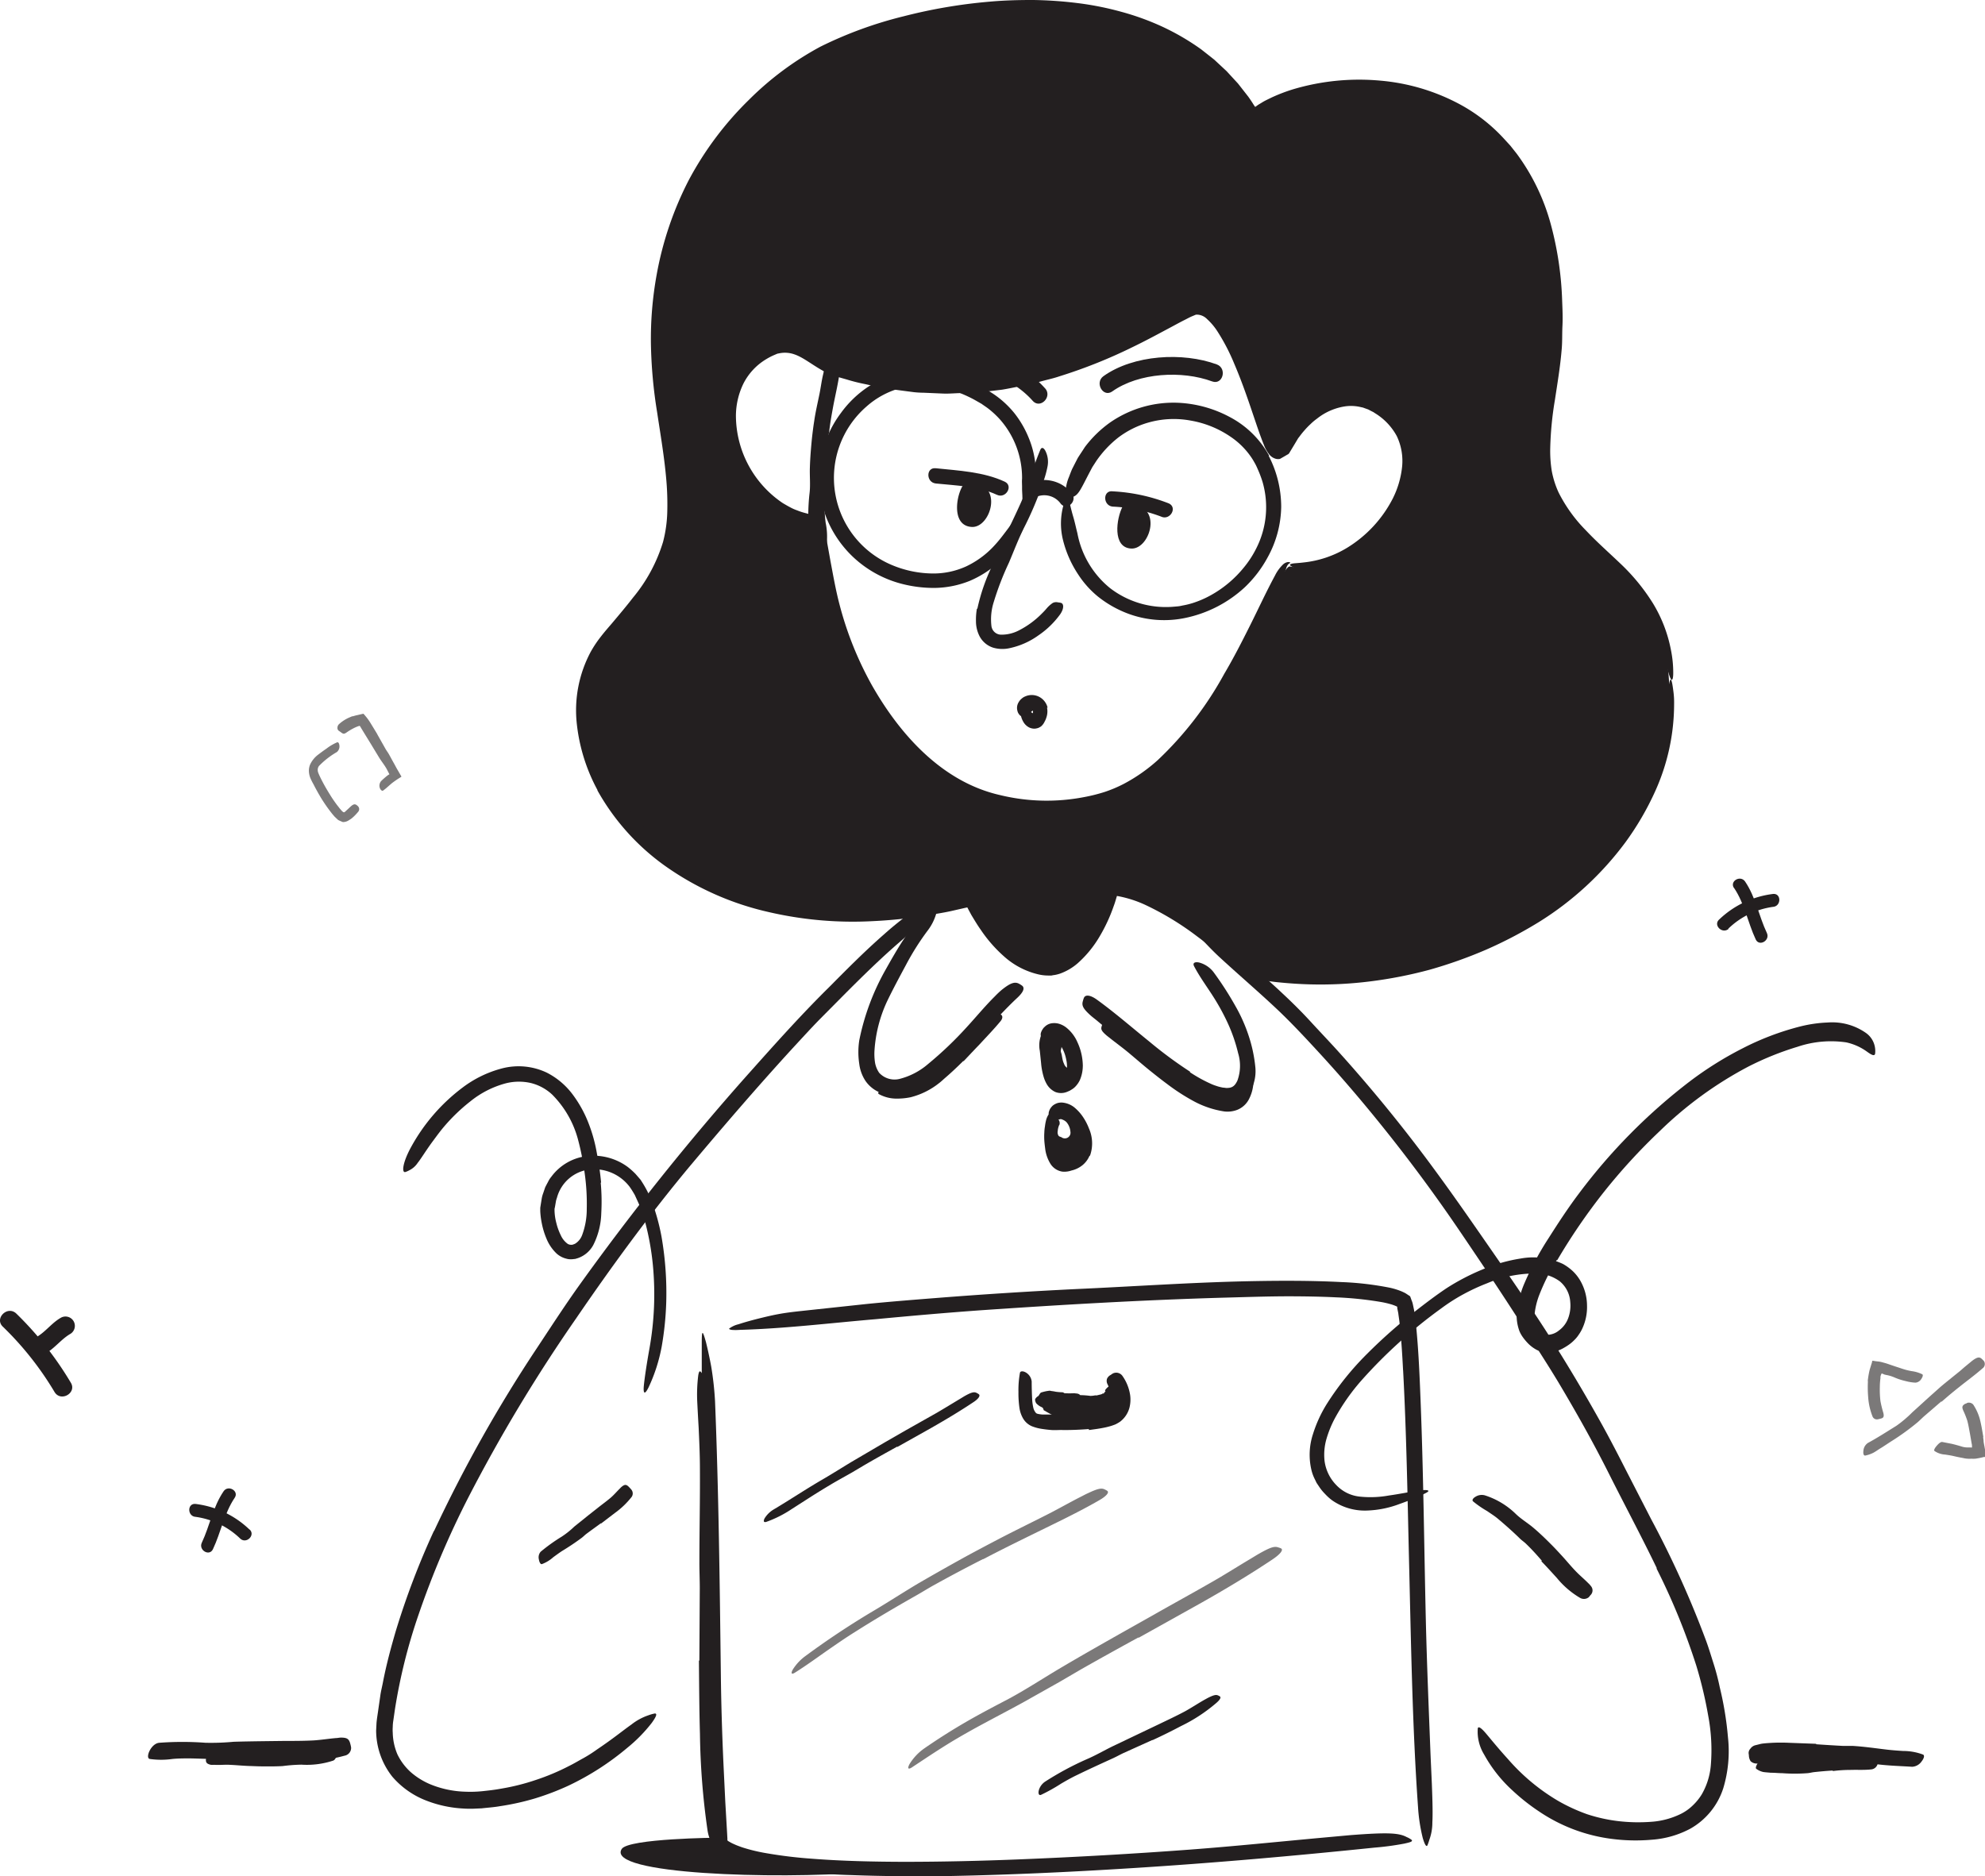 <svg xmlns="http://www.w3.org/2000/svg" width="279.139" height="263.873" viewBox="0 0 279.139 263.873">
  <g id="Illustration" transform="translate(-48.847 -59.396)">
    <path id="Path_99887" data-name="Path 99887" d="M272.238,284.915a7.028,7.028,0,0,1-.172-1.228,2.848,2.848,0,0,1-.066-.4,7.145,7.145,0,0,1,.185-1.432,2.559,2.559,0,0,0,0-.594c0-.251-.1-.521.112-.766.066-.079.449,0,.832.079s.779.218.8.33a2.264,2.264,0,0,1,0,1.241c-.1.271.046.508.092.759s.092.541.158.8a2.481,2.481,0,0,0,.165.455,1.169,1.169,0,0,0,.389.548.4.4,0,0,0,.251,0c.086,0,.185-.079.238-.066h.086c.092,0,.086.2.053.766v.383a1.029,1.029,0,0,1-.4.9,1.709,1.709,0,0,1-2.046-.515,3.426,3.426,0,0,1-.442-.6,4.246,4.246,0,0,1-.264-.66Z" transform="translate(-75.874 -75.163)" fill="#231f20"/>
    <path id="Path_99888" data-name="Path 99888" d="M223.926,146.74c-.185,1.254-.3,2.541-.389,3.828v1.419c-.079,1.663-.178,3.346-.178,5.029a17.925,17.925,0,0,0,.152,2.231,9.662,9.662,0,0,1,.158,2.858c-.112.607-2.369,0-2.468-1.089a28.2,28.2,0,0,1,.046-5.94c.139-1.188,0-2.422.046-3.643.04-1.32.152-2.68.284-4.019.092-.825.191-1.65.323-2.475.178-1.247.469-2.482.719-3.7.2-.957.31-1.921.541-2.878.053-.2.079-.422.145-.66.257-.759.5-.944,1.122-.858a1.058,1.058,0,0,1,.429.059.931.931,0,0,1,.627,1.115c-.211,1.65-.614,3.247-.924,4.91-.224,1.234-.455,2.482-.574,3.762Z" transform="translate(-58.556 -26.324)" fill="#231f20"/>
    <path id="Path_99889" data-name="Path 99889" d="M263.546,139.242c-3.472-3.907-9.161-5.722-14.282-5.643a1.238,1.238,0,0,0,0,2.475c4.508-.073,9.471,1.472,12.54,4.917,1.063,1.2,2.8-.561,1.749-1.749Z" transform="translate(-67.738 -25.228)" fill="#231f20"/>
    <path id="Path_99890" data-name="Path 99890" d="M326,155.574c-.449-7.319-2.93-11.51-8.25-16.4-4.092-3.775-8.751-7.92-9.319-13.748-.548-5.689,1.32-11.622,1.643-17.259,2.244-41.375-33.323-39.434-42.5-31.93-13.893-22.783-48.351-14.988-60.277-8.771a45.577,45.577,0,0,0-18.638,19.463,47.282,47.282,0,0,0-4.508,23.489c.383,7.392,2.607,14.612,2.29,22.024-.33,7.682-4.93,12.19-9.477,17.734-11.372,13.86,7.458,46.727,51.222,35.554,0,0,3.795,9.1,10.111,9.8,3.689.409,7.662-5.65,8.857-11.259,8.124,0,20.037,11.708,20.037,11.708a56.944,56.944,0,0,0,38.385-6.639C317.617,182.567,326.87,169.823,326,155.574ZM272.718,139.6c-1.921-.363-10.1,28.855-27.132,33-8.58,2.079-17.734.535-24.321-5.4a45.6,45.6,0,0,1-13.292-23.37c-.7-3-1.98-10.2-1.98-10.2-12.216-1.393-17.642-20.519-5.729-25.113,3.96-1.049,5.881,2.31,9.167,3.194.587.158,1.162.337,1.736.488,24.8,6.6,43.038-7.794,48.1-9.543,6.672-1.32,11.088,22.222,12.131,20.176,3.155-6.211,9.207-9.035,13.9-6.177C296.966,123.756,284.532,141.82,272.718,139.6Z" transform="translate(-42.458 -0.535)" fill="#231f20"/>
    <path id="Path_99891" data-name="Path 99891" d="M174.6,170.509a25.258,25.258,0,0,1-2.93-9.543,17.437,17.437,0,0,1,1.98-9.9A16.261,16.261,0,0,1,175.1,148.9c.508-.66,1.016-1.234,1.531-1.835,1.016-1.208,2.026-2.4,2.963-3.617a22.472,22.472,0,0,0,4.224-7.827,18.479,18.479,0,0,0,.6-4.369,39.438,39.438,0,0,0-.158-4.58c-.271-3.076-.8-6.164-1.274-9.306a66.921,66.921,0,0,1-.871-9.59,50.444,50.444,0,0,1,.8-9.7,47.189,47.189,0,0,1,4.541-13.385,46.06,46.06,0,0,1,8.48-11.292,43.078,43.078,0,0,1,10.012-7.438A56.674,56.674,0,0,1,217.6,61.7a73.667,73.667,0,0,1,12.164-2.072c2.053-.185,4.118-.238,6.184-.231a57.159,57.159,0,0,1,6.184.436,42.788,42.788,0,0,1,6.1,1.214,36.688,36.688,0,0,1,5.867,2.132,34.122,34.122,0,0,1,5.4,3.161l1.234.97.614.488.574.535,1.148,1.069,1.063,1.155.535.581.482.614.97,1.241c.29.4.66.97.7,1.049l.185.277c.033,0,.053.125.1.106l.132-.092.264-.191.515-.31c.455-.29.944-.5,1.419-.739a23.82,23.82,0,0,1,2.95-1.129,32.564,32.564,0,0,1,12.368-1.221,28.822,28.822,0,0,1,10.632,3.069,23.681,23.681,0,0,1,6.646,5.042l.944,1.03L303.858,81a29.752,29.752,0,0,1,4.8,9.933,46.724,46.724,0,0,1,1.6,10.8c.046,1.162.1,2.33.04,3.491s0,2.317-.125,3.5c-.2,2.343-.587,4.62-.931,6.9a47,47,0,0,0-.66,6.732,17.626,17.626,0,0,0,.211,3.26,12.749,12.749,0,0,0,.964,3.043,20.909,20.909,0,0,0,3.835,5.326c1.544,1.643,3.247,3.135,4.937,4.752A28.139,28.139,0,0,1,323,144.208a19.7,19.7,0,0,1,2.567,6.666,16.01,16.01,0,0,1,.31,3.188c0,.66-.1.97-.218.937-.257-.066-.561-1.478-1.287-3.769a23.983,23.983,0,0,0-1.65-3.894,21.78,21.78,0,0,0-3.161-4.349,29.229,29.229,0,0,0-2.224-2.191c-.818-.726-1.67-1.472-2.587-2.277a36.3,36.3,0,0,1-5.438-5.689,19.543,19.543,0,0,1-1.947-3.3,14.446,14.446,0,0,1-1.122-3.769,21.122,21.122,0,0,1-.191-3.782c.033-1.234.132-2.455.277-3.656.29-2.389.719-4.712,1.049-6.983.165-1.142.3-2.27.376-3.386s.073-2.277.112-3.419-.046-2.284-.066-3.425c0-.568-.059-1.135-.112-1.7l-.158-1.7c-.125-1.129-.343-2.237-.508-3.353l-.389-1.643a15.176,15.176,0,0,0-.436-1.63l-.508-1.6c-.165-.535-.409-1.036-.614-1.558a29.829,29.829,0,0,0-1.439-3,25.844,25.844,0,0,0-4.006-5.234,23.971,23.971,0,0,0-11.576-6.125,30.221,30.221,0,0,0-13.358.092c-.535.152-1.082.277-1.617.442a14.258,14.258,0,0,0-1.571.548,16.208,16.208,0,0,0-1.5.66,7.492,7.492,0,0,0-.719.376l-.343.2-.218.125a4.336,4.336,0,0,0-.363.238l-1.32.944-.33.231-.165.119c-.033.04-.053,0-.066,0l-.059-.086-.449-.66-1.452-2.2c-.323-.455-.66-.891-1.023-1.32-.178-.224-.343-.455-.528-.66L262.4,72A29.143,29.143,0,0,0,260,69.61a31.148,31.148,0,0,0-2.693-2.053,30.134,30.134,0,0,0-6.026-3.168A44.219,44.219,0,0,0,234.942,61.6a68.515,68.515,0,0,0-16.883,2.237,60.986,60.986,0,0,0-8.118,2.706,34.22,34.22,0,0,0-7.359,4.145A46.33,46.33,0,0,0,191,83.027a40.7,40.7,0,0,0-4.046,8.355,44.47,44.47,0,0,0-2.191,9.048,50.648,50.648,0,0,0-.376,9.332,89.629,89.629,0,0,0,1.122,9.365,83.291,83.291,0,0,1,1.109,9.583,31.565,31.565,0,0,1-.145,4.917,18.876,18.876,0,0,1-1.32,4.831,32.813,32.813,0,0,1-5.326,8.2c-1.016,1.234-2.066,2.435-3.043,3.65a14.321,14.321,0,0,0-2.158,3.894,15.839,15.839,0,0,0-.812,5.478,20.989,20.989,0,0,0,.251,2.792,23.415,23.415,0,0,0,.66,2.739,25.651,25.651,0,0,0,.99,2.64,27.6,27.6,0,0,0,1.32,2.508,27.289,27.289,0,0,0,3.386,4.58,33.468,33.468,0,0,0,9.141,6.956,41.032,41.032,0,0,0,10.824,3.815,52.661,52.661,0,0,0,13.51.884l1.7-.1c.568-.046,1.129-.125,1.69-.185,1.129-.132,2.257-.238,3.373-.455s2.237-.35,3.34-.614l1.663-.376,1.023-.231c.4-.086.818-.2,1.208-.264l.409.924.211.449.185.37a12.862,12.862,0,0,0,.66,1.168,23.758,23.758,0,0,0,1.459,2.218,14.837,14.837,0,0,0,3.709,3.617c.35.238.739.4,1.1.614a3.96,3.96,0,0,0,1.181.4l.6.125c.1,0,.2.046.3.053h.271a1.855,1.855,0,0,0,.271,0l.277-.053.271-.053.271-.106a6.058,6.058,0,0,0,2.02-1.36,12.632,12.632,0,0,0,1.65-1.98,19.852,19.852,0,0,0,2.35-4.686c.158-.416.277-.838.4-1.254.086-.3.165-.62.244-.924l.119-.469.066-.231c0-.066,0-.191.119-.152l.957.04.924.1h.224l.172.033.356.073c.231.04.462.1.693.158a23.1,23.1,0,0,1,5.155,2.112,45.535,45.535,0,0,1,4.653,2.917c1.393.99,2.746,2.033,4.046,3.109.66.535,1.32,1.082,1.921,1.637l.937.838.752.706,1.155.191c.449.086.9.132,1.36.191.9.139,1.822.2,2.732.29,1.822.119,3.65.185,5.471.125a56.191,56.191,0,0,0,21.12-4.726,53.574,53.574,0,0,0,9.458-5.28,41.257,41.257,0,0,0,8.4-7.966,39.151,39.151,0,0,0,4.851-7.715,38.059,38.059,0,0,0,2.138-5.821c.224-.8.442-1.525.554-2.191s.284-1.254.4-1.8c.158-1.082.389-1.98.535-2.746s.251-1.676.383-2.1.224-.264.343.277c.053.271.112.66.172,1.135A11.465,11.465,0,0,1,326,158.39a29.838,29.838,0,0,1-2.7,12.375,40.259,40.259,0,0,1-4.151,7.1,44.12,44.12,0,0,1-12.183,11.22,60.482,60.482,0,0,1-7.418,3.881,64.113,64.113,0,0,1-7.92,2.812,61.122,61.122,0,0,1-8.329,1.637,55.772,55.772,0,0,1-8.534.422c-1.426-.04-2.858-.132-4.283-.277-.719-.059-1.432-.178-2.145-.264-.356-.046-.713-.119-1.063-.172l-1.5-.264-.719-.66-.389-.363-.818-.739c-.528-.469-1.063-.937-1.61-1.393q-1.637-1.379-3.346-2.64a40.586,40.586,0,0,0-7.167-4.363,16.223,16.223,0,0,0-3.788-1.247c-.429-.079-.244-.04-.29-.046h0l-.086.284c-.112.376-.224.759-.363,1.122a23.1,23.1,0,0,1-1.98,4.277,15.543,15.543,0,0,1-3.109,3.795,7.794,7.794,0,0,1-2.5,1.452,5.592,5.592,0,0,1-.779.191c-.139,0-.271.053-.409.066H238a6.179,6.179,0,0,1-1.492-.185,10.976,10.976,0,0,1-4.712-2.482,19.627,19.627,0,0,1-3.3-3.769c-.469-.66-.891-1.373-1.32-2.079-.185-.35-.409-.752-.561-1.056h-.066l-.449.1-1.8.409c-1.2.264-2.422.436-3.63.66a67.088,67.088,0,0,1-7.365.752,52.4,52.4,0,0,1-14.817-1.32,40.583,40.583,0,0,1-13.715-5.986,32.432,32.432,0,0,1-10.184-11.088Z" transform="translate(-41.733)" fill="#231f20"/>
    <path id="Path_99892" data-name="Path 99892" d="M239.179,136.1a27.4,27.4,0,0,1-2.752.185c-.924,0-1.841.106-2.759.073l-2.759-.119a13.687,13.687,0,0,1-1.379-.079l-1.366-.178-2.739-.363c-.9-.158-1.8-.389-2.693-.581a24.894,24.894,0,0,1-2.64-.66l-1.32-.376c-.257-.079-.515-.158-.766-.251a7.727,7.727,0,0,1-.713-.31c-1.828-.911-3.175-2.119-4.534-2.587a3.96,3.96,0,0,0-2.02-.185c-.165.033-.4.073-.429.086l-.521.224a8.834,8.834,0,0,0-1.049.554,8.468,8.468,0,0,0-3.161,3.379,10.441,10.441,0,0,0-1.076,4.62,14.889,14.889,0,0,0,6.6,12.236c.33.191.66.389.99.561a6.415,6.415,0,0,0,1.036.462,8.93,8.93,0,0,0,1.076.356l.548.145a1.266,1.266,0,0,0,.2.04l.244.04.482.079.548.244.139.059h.066c.033,0-.264.29-.132.165l.165.2a2.066,2.066,0,0,1,.488,1.089l.3,1.67.554,3.082c.389,2.059.746,4.1,1.267,6.072a48.081,48.081,0,0,0,4.567,11.372c4.013,7.049,9.953,13.589,17.985,15.417a27.72,27.72,0,0,0,11.827.29,23.588,23.588,0,0,0,2.864-.713,18.554,18.554,0,0,0,2.7-1.135,23.5,23.5,0,0,0,4.818-3.366,48.877,48.877,0,0,0,9.332-12.111c1.32-2.231,2.488-4.521,3.65-6.844s2.237-4.666,3.5-7.009a5.6,5.6,0,0,1,1.148-1.564,1.32,1.32,0,0,1,.66-.317c.277,0,.389.086.337.125a.948.948,0,0,0-.33.238,1.6,1.6,0,0,0-.231.475c-.125.376-.264.9-.455,1.571a60.319,60.319,0,0,1-5.161,12.916,56.1,56.1,0,0,1-9.642,13.2,27.256,27.256,0,0,1-6.837,4.937A20.459,20.459,0,0,1,255.765,195a32.8,32.8,0,0,1-4.132.719,28.287,28.287,0,0,1-16.322-2.772,25.3,25.3,0,0,1-3.564-2.29c-.568-.409-1.082-.9-1.624-1.353a19.3,19.3,0,0,1-1.485-1.452,42.9,42.9,0,0,1-5.155-6.461,50.614,50.614,0,0,1-5.993-13.015,66.661,66.661,0,0,1-1.637-7.022l-.66-3.511-.33-1.749-.059-.343c0-.132-.125-.106-.211-.125h-.158a.572.572,0,0,1-.238-.053l-.726-.191a14.916,14.916,0,0,1-1.419-.475,14.367,14.367,0,0,1-2.64-1.426,15.616,15.616,0,0,1-4.112-4.165,17.318,17.318,0,0,1-2.416-5.188,15.748,15.748,0,0,1-.548-5.722,11.92,11.92,0,0,1,1.907-5.524,10.863,10.863,0,0,1,4.488-3.775l.66-.29.2-.092a2.16,2.16,0,0,1,.244-.059l.389-.079a6.323,6.323,0,0,1,1.584-.086,7.213,7.213,0,0,1,2.937.924c1.7.95,3.036,2.1,4.541,2.508,1.723.541,3.458.871,5.188,1.267.436.092.865.218,1.32.271l1.32.172,2.64.343a52.707,52.707,0,0,0,13.048-.594,57.994,57.994,0,0,0,12.573-3.8,97.621,97.621,0,0,0,9-4.4c.752-.389,1.472-.8,2.244-1.188.4-.185.746-.4,1.168-.568l.62-.257.356-.152.442-.059a4.079,4.079,0,0,1,2.818.944,9.392,9.392,0,0,1,1.848,1.98,26.255,26.255,0,0,1,2.5,4.528c.693,1.558,1.32,3.142,1.874,4.726s1.1,3.188,1.637,4.765l.4,1.175.244.66a5.18,5.18,0,0,0,.284.66,1.385,1.385,0,0,0,.1.145c.04.046.106.092.152.04a2.838,2.838,0,0,0,.178-.31c.059-.106.165-.31.251-.449l.29-.449a1.856,1.856,0,0,1,.251-.33l.3-.383a7.428,7.428,0,0,1,.627-.752c.224-.238.436-.5.66-.713a12.322,12.322,0,0,1,3.214-2.317,9.721,9.721,0,0,1,3.881-1.036,8.243,8.243,0,0,1,3.96.825,12.45,12.45,0,0,1,1.723,1.043,11.044,11.044,0,0,1,1.5,1.32,9.484,9.484,0,0,1,2.112,3.465,11.708,11.708,0,0,1-.356,7.92,16.37,16.37,0,0,1-1.584,3.194,17.482,17.482,0,0,1-2.171,2.825,15.791,15.791,0,0,1-8.025,4.851,7.134,7.134,0,0,1-4.211-.158,5.661,5.661,0,0,1-1.148-.554c-.178-.145-.092-.244.218-.31s.832-.066,1.551-.158a14.731,14.731,0,0,0,6.151-2.059,17.444,17.444,0,0,0,6.428-6.917,12.923,12.923,0,0,0,1.32-4.468,8.118,8.118,0,0,0-.746-4.336,8.527,8.527,0,0,0-3.056-3.214l-.238-.158-.244-.119-.475-.251-.5-.178-.251-.092-.257-.053a6,6,0,0,0-2.119-.132,8.322,8.322,0,0,0-4.092,1.756,7.484,7.484,0,0,0-.9.759,10.23,10.23,0,0,0-.832.858,11.3,11.3,0,0,0-.766.957l-.1.119-.046.066-.092.152-.35.587-.713,1.181c-.185.363-.323.33-.475.442l-.455.264-.462.264a1.32,1.32,0,0,1-.541,0,1.769,1.769,0,0,1-.924-.574,4.851,4.851,0,0,1-.8-1.4c-.231-.554-.442-1.155-.66-1.742l-.31-.9-.607-1.789c-.8-2.383-1.63-4.739-2.6-7a28.175,28.175,0,0,0-2.356-4.528,8.647,8.647,0,0,0-1.465-1.736,2.053,2.053,0,0,0-1.373-.62H269.2l-.535.224c-.343.139-.759.376-1.135.561-.772.389-1.571.838-2.363,1.254-1.6.858-3.214,1.723-4.871,2.521a71.223,71.223,0,0,1-10.283,4.112c-.871.3-1.782.488-2.68.739l-1.32.356-1.366.277c-.917.165-1.822.37-2.739.515l-2.772.33Z" transform="translate(-52.168 -21.609)" fill="#231f20"/>
    <path id="Path_99893" data-name="Path 99893" d="M137.141,338.935a198.749,198.749,0,0,1,14.474-25.74c1.98-2.99,3.927-6,6.012-8.91a361.1,361.1,0,0,1,23.634-29.548c3.716-4.165,7.478-8.389,11.431-12.282,2.508-2.528,5.029-5.075,7.742-7.445a48.341,48.341,0,0,1,4.231-3.373,33.535,33.535,0,0,1,4.62-2.825c2.053-.964,1.907-.508.488.772s-3.881,3.643-6.9,6.3c-2.713,2.323-5.28,4.838-7.841,7.4l-3.821,3.854c-1.247,1.287-2.475,2.64-3.7,3.96-4.891,5.346-9.629,10.857-14.328,16.447-5.6,6.706-10.982,14.051-16.018,21.423a225.026,225.026,0,0,0-15.18,25.2,124.738,124.738,0,0,0-7.049,16.6,77.878,77.878,0,0,0-3.3,13.239l-.244,1.69a5.76,5.76,0,0,0-.066.812,5.376,5.376,0,0,0,0,.8,8.224,8.224,0,0,0,.66,3.056,8.137,8.137,0,0,0,1.874,2.495,10.17,10.17,0,0,0,2.7,1.69,13.939,13.939,0,0,0,4.891,1.056,16.991,16.991,0,0,0,2.521-.073c.851-.092,1.7-.185,2.541-.343a30.942,30.942,0,0,0,4.957-1.241,31.765,31.765,0,0,0,4.693-1.98c.66-.323,1.32-.726,1.98-1.082a19.132,19.132,0,0,0,1.894-1.208c2.33-1.564,3.755-2.752,4.831-3.5a7.972,7.972,0,0,1,2.422-1.32,5.354,5.354,0,0,1,.891-.251c.376,0,.2.449-.429,1.32a21.368,21.368,0,0,1-3.432,3.5,38.277,38.277,0,0,1-8.263,5.32,36.993,36.993,0,0,1-4.706,1.8,35.24,35.24,0,0,1-4.963,1.1c-.845.152-1.69.2-2.541.3l-1.32.059c-.442,0-.891,0-1.32-.033a16.755,16.755,0,0,1-5.32-1.175,11.946,11.946,0,0,1-4.62-3.3,10.514,10.514,0,0,1-2.277-6.5l.053-1.063c.059-.66.172-1.274.257-1.914l.271-1.874c.086-.66.244-1.241.363-1.861.475-2.482,1.129-4.917,1.835-7.326a110.286,110.286,0,0,1,5.346-14.031Z" transform="translate(-27.249 -64.227)" fill="#231f20"/>
    <path id="Path_99894" data-name="Path 99894" d="M365.569,345.106c-2.132-4.422-4.468-8.784-6.706-13.239s-4.62-8.692-7.141-12.916c-1.855-3.076-3.841-6.085-5.788-9.108q-2.587-4.013-5.247-7.959c-1.782-2.64-3.544-5.28-5.379-7.867q-5.5-7.768-11.642-15.061c-1.815-2.152-3.683-4.277-5.59-6.349s-3.828-4.138-5.841-6.046c-2.6-2.455-5.346-4.8-8.019-7.26-1.366-1.247-2.574-2.6-3.808-3.887a23.158,23.158,0,0,0-3.96-3.5c-.931-.561-1.36-.759-1.32-.858a3.075,3.075,0,0,1,1.544.317,18.359,18.359,0,0,1,3.61,1.9,23.617,23.617,0,0,1,2.138,1.663l1.1.95,1.1,1.03c2.64,2.422,5.557,4.752,8.25,7.3,1.36,1.267,2.713,2.6,3.96,3.96s2.528,2.7,3.775,4.072a211.373,211.373,0,0,1,14.058,17.292c2.64,3.6,5.227,7.346,7.821,11.088s5.2,7.524,7.662,11.358q4.049,6.326,7.709,12.916c1.214,2.191,2.369,4.435,3.5,6.659l3.419,6.653A137.941,137.941,0,0,1,372.42,355.1c.416,1.1.752,2.231,1.109,3.353a33.479,33.479,0,0,1,.9,3.425,46.118,46.118,0,0,1,1.148,7,18.018,18.018,0,0,1-.66,7.187,10.065,10.065,0,0,1-4.62,5.676,13.5,13.5,0,0,1-5.425,1.558,25.913,25.913,0,0,1-5.5-.1,23.541,23.541,0,0,1-10.3-3.835,28.862,28.862,0,0,1-3.815-3.01,19.627,19.627,0,0,1-3.96-5.022,6.191,6.191,0,0,1-.9-2.752,5.878,5.878,0,0,1,0-.937c.079-.356.5-.059,1.175.739s1.7,2.072,3.082,3.59a28.475,28.475,0,0,0,7,5.841,25,25,0,0,0,4.118,1.9,22.549,22.549,0,0,0,4.435.977,24.186,24.186,0,0,0,4.62.086,11.141,11.141,0,0,0,4.151-1.122,6.64,6.64,0,0,0,1.65-1.175,7.611,7.611,0,0,0,1.28-1.584,9.827,9.827,0,0,0,1.261-4.079,25.969,25.969,0,0,0-.37-6.963,58.5,58.5,0,0,0-1.683-7.069,93.8,93.8,0,0,0-5.584-13.635Z" transform="translate(-83.738 -65.164)" fill="#231f20"/>
    <path id="Path_99895" data-name="Path 99895" d="M239.911,278.5a7.65,7.65,0,0,1-2.35.66,5.874,5.874,0,0,1-2.607-.277,4.574,4.574,0,0,1-2.211-1.7,5.564,5.564,0,0,1-.878-2.4,10.969,10.969,0,0,1,0-3.3,33.561,33.561,0,0,1,3.762-10.045c.766-1.366,1.544-2.732,2.4-4.039a26.625,26.625,0,0,1,1.808-2.422,8.58,8.58,0,0,1,2.356-2.059c.66-.317.66.125.5.726a7.187,7.187,0,0,1-1.148,2.317,36.3,36.3,0,0,0-3.082,4.858c-.917,1.709-1.848,3.432-2.7,5.207a19.278,19.278,0,0,0-1.749,6.8,8,8,0,0,0,.073,1.789,3.6,3.6,0,0,0,.587,1.432,2.937,2.937,0,0,0,2.818.865,9.86,9.86,0,0,0,4.059-2.112,51.3,51.3,0,0,0,5.425-5.174c1.32-1.432,2.554-2.944,3.96-4.336a12.634,12.634,0,0,1,.964-.911c1.32-1.063,1.921-1.188,2.528-.812a2.255,2.255,0,0,1,.4.271c.356.376,0,.983-.8,1.716-2.369,2.218-4.686,4.97-7.26,7.61a41.276,41.276,0,0,1-3.069,2.891,17.88,17.88,0,0,1-3.722,2.495Z" transform="translate(-62.186 -65.765)" fill="#231f20"/>
    <path id="Path_99896" data-name="Path 99896" d="M294.6,279.913a20.32,20.32,0,0,0,2.944,1.63,6.049,6.049,0,0,0,.739.284,4.78,4.78,0,0,0,.719.2c.251.073.455.053.66.1a2.53,2.53,0,0,0,.568-.04c.482-.106.759-.4,1.043-.99a6.092,6.092,0,0,0,.106-3.854,22.63,22.63,0,0,0-1.459-4.231,31.135,31.135,0,0,0-1.94-3.571c-.924-1.472-1.98-2.871-2.792-4.428-.257-.488.125-.66.733-.521a3.775,3.775,0,0,1,2.059,1.426,45.757,45.757,0,0,1,2.977,4.62,22.656,22.656,0,0,1,2.185,5.174,20.289,20.289,0,0,1,.66,3.531,5.8,5.8,0,0,1-1.049,3.887,3.762,3.762,0,0,1-2.165,1.274,5.472,5.472,0,0,1-2.218-.106,13.82,13.82,0,0,1-3.61-1.5,37.841,37.841,0,0,1-3.835-2.541c-1.855-1.373-3.59-2.871-5.333-4.316-1.353-1.129-2.746-2.165-4.085-3.3-.3-.244-.6-.469-.891-.726-1.063-.964-1.274-1.393-1.056-2.059a2.384,2.384,0,0,1,.152-.449c.238-.442.937-.323,1.782.284,2.515,1.815,4.937,3.927,7.431,5.94a59.162,59.162,0,0,0,5.7,4.211Z" transform="translate(-78.419 -69.719)" fill="#231f20"/>
    <path id="Path_99897" data-name="Path 99897" d="M276.407,283.48a5.069,5.069,0,0,1-.409,1.934,3.445,3.445,0,0,1-.66.95,2.366,2.366,0,0,1-.488.383l-.271.165-.284.125-.145.059a2.225,2.225,0,0,1-1.61,0,2.713,2.713,0,0,1-1.162-1.036,4.678,4.678,0,0,1-.469-1.063,9.525,9.525,0,0,1-.37-1.98l-.178-1.716a3.96,3.96,0,0,1,.224-2.277c.158-.284.528,0,.9.251s.772.554.785.891c.04,1.228.218,2.554.343,3.788a2.144,2.144,0,0,0,.343.924.5.5,0,0,0,.343.224.436.436,0,0,0,.185,0c.251,0,.581-.4.66-1.01a4.184,4.184,0,0,0-.059-1.5,5.5,5.5,0,0,0-.917-2.218,1.736,1.736,0,0,0-.66-.515.323.323,0,0,0-.145-.04.119.119,0,0,0-.106,0h0a.528.528,0,0,1,0-.059v-.092a.162.162,0,0,0,0-.053v.066a.488.488,0,0,0,.139.2c-.059.059-.317.172-.891,0-.139-.033-.277-.046-.4-.079a.8.8,0,0,1-.508-.356.878.878,0,0,1-.046-.766,1.612,1.612,0,0,1,.185-.37l.125-.191a2.654,2.654,0,0,1,.191-.191,1.775,1.775,0,0,1,1.109-.508,2.442,2.442,0,0,1,1.135.165,3.09,3.09,0,0,1,.752.422,5.332,5.332,0,0,1,1.571,2.02,8.118,8.118,0,0,1,.792,3.412Z" transform="translate(-75.292 -74.124)" fill="#231f20"/>
    <path id="Path_99898" data-name="Path 99898" d="M277.715,301.822a3.465,3.465,0,0,1-.977,1.32,3.829,3.829,0,0,1-1.577.766,3.029,3.029,0,0,1-1.28.152,2.4,2.4,0,0,1-1.7-1.155,5.234,5.234,0,0,1-.706-2.072c-.046-.363-.092-.719-.119-1.1a9.149,9.149,0,0,1,0-1.208,6.035,6.035,0,0,1,.086-.825,6.6,6.6,0,0,1,.139-.785,2.64,2.64,0,0,1,.561-1.142c.211-.224.508.092.8.436s.607.719.568,1.043v.165h0a.225.225,0,0,0-.053.066,2.516,2.516,0,0,0-.218.878.891.891,0,0,0,.119.66c.106.125.244.132.4.2a.794.794,0,0,0,1.267-.766,2.376,2.376,0,0,0-.528-1.32,1.413,1.413,0,0,0-.5-.35,1.117,1.117,0,0,0-.323-.112h-.1c-.033,0,0,.073,0-.033a.831.831,0,0,1,0-.172.865.865,0,0,0,0-.119h0a.238.238,0,0,0,.066.092c0,.033.04.033.079.066a.712.712,0,0,0,.132.119h-.04a.375.375,0,0,1-.158.046,1.728,1.728,0,0,1-.6.059h-.389a.66.66,0,0,1-.528-.244.911.911,0,0,1-.152-.31,1.188,1.188,0,0,1,0-.482,2.225,2.225,0,0,1,.178-.455,2.125,2.125,0,0,1,.4-.482,2.181,2.181,0,0,1,.66-.343,2.06,2.06,0,0,1,.66-.066,3.162,3.162,0,0,1,1.67.66,6.311,6.311,0,0,1,1.267,1.406,7.963,7.963,0,0,1,.812,1.577,5.181,5.181,0,0,1,.139,3.848Z" transform="translate(-75.65 -79.887)" fill="#231f20"/>
    <path id="Path_99899" data-name="Path 99899" d="M298.969,344.917c-.112-2.178-.244-4.356-.475-6.481-.046-.535-.139-1.036-.2-1.558l-.145-.713v-.178l-.046-.04-.132-.059a6.12,6.12,0,0,0-.62-.231,13.472,13.472,0,0,0-1.459-.343,49.917,49.917,0,0,0-6.369-.66c-2.165-.106-4.343-.139-6.527-.145-3.181,0-6.369.119-9.557.2-11.22.33-22.5.983-33.745,1.756-4.99.356-10,.8-14.942,1.267-6.356.541-12.711,1.32-19.1,1.5a6.646,6.646,0,0,1-1.1,0c-.224-.04-.389-.106-.356-.178a3.524,3.524,0,0,1,1.32-.614c.818-.271,1.98-.6,3.406-.944.706-.172,1.478-.35,2.3-.5s1.7-.264,2.64-.37l9.722-1.043c3.247-.323,6.5-.581,9.755-.838q9.768-.772,19.615-1.254c7.86-.35,16.025-.924,24.09-1.1,4.429-.092,8.864-.112,13.325.119a43.1,43.1,0,0,1,6.732.792,9.8,9.8,0,0,1,1.742.548c.125.066.343.152.521.264l.541.356a.172.172,0,0,1,.086.125l.059.152.106.3a3.092,3.092,0,0,1,.185.568l.185.878.119.845c.086.568.125,1.122.191,1.683.264,2.739.4,5.458.515,8.184s.211,5.445.29,8.164c.238,8.243.337,16.5.528,24.69.152,6.356.416,12.586.66,18.856.059,1.379.125,2.732.185,4.125.1,2.574.139,4.27.073,5.465a7.01,7.01,0,0,1-.429,2.455,7.2,7.2,0,0,1-.264.766c-.145.277-.383-.1-.66-1.043a23.952,23.952,0,0,1-.66-4.31c-.8-11.22-.983-23.1-1.274-34.979-.211-8.817-.356-17.694-.825-26.485Z" transform="translate(-52.816 -92.8)" fill="#231f20"/>
    <path id="Path_99900" data-name="Path 99900" d="M232.5,419.825c-4.336.053-8.679.033-13.022-.132a86.932,86.932,0,0,1-13.068-1.32,18.861,18.861,0,0,1-4.778-1.525,7.474,7.474,0,0,1-.66-.4,8.207,8.207,0,0,1-.812-.627c0-.343-.059-.66-.073-1.03l-.04-.62-.132-2.363c-.515-11.127-.66-22.242-.891-33.349-.112-4.93-.224-9.9-.33-14.777q-.139-4.712-.264-9.431c-.04-1.577-.046-3.148-.059-4.719v-4.706c0-1.921.132-1.723.594-.079.2.818.469,1.98.733,3.412a44.532,44.532,0,0,1,.541,4.9c.515,12.837.66,25.654.818,38.59.046,3.868.165,7.808.337,11.768.092,1.98.191,3.96.284,5.94l.172,2.97.086,1.485.04.739v.264l.106.086a1.317,1.317,0,0,0,.178.106,4.511,4.511,0,0,0,.66.337,7.248,7.248,0,0,0,.693.284c.238.092.475.178.726.251a24.19,24.19,0,0,0,3.069.726,63.715,63.715,0,0,0,6.389.779c4.31.337,8.646.429,12.989.442,5.346,0,10.7-.125,16.038-.337,8.1-.323,16.236-.785,24.261-1.386,6.237-.469,12.342-1.1,18.48-1.663l4.059-.37c5.082-.389,6.752-.33,7.867.271a3.089,3.089,0,0,1,.706.4c.185.231-.158.33-1.056.528a39.442,39.442,0,0,1-4.178.561c-10.982,1.135-22.618,2.171-34.319,2.9-8.692.548-17.444.95-26.2,1.109Z" transform="translate(-50.839 -96.582)" fill="#231f20"/>
    <path id="Path_99901" data-name="Path 99901" d="M194.737,451s-12.54.1-13.5,1.584c-2.3,3.6,21.733,4.283,33.956,3.3C215.2,455.9,196.961,453.495,194.737,451Z" transform="translate(-44.963 -133.149)" fill="#231f20"/>
    <path id="Path_99902" data-name="Path 99902" d="M275.748,359.738c-1.32.1-2.587.158-3.881.132-.475,0-.944.04-1.426,0s-.851-.086-1.287-.152a6.421,6.421,0,0,1-1.419-.376,2.64,2.64,0,0,1-1.267-1.148,4.1,4.1,0,0,1-.475-1.393,14.571,14.571,0,0,1-.145-2.29,13.475,13.475,0,0,1,.211-2.686c.053-.257.436-.271.832-.04a1.663,1.663,0,0,1,.818,1.267c0,.944.033,1.822.073,2.64a7.46,7.46,0,0,0,.158,1.056,1.683,1.683,0,0,0,.317.66l.066.086.059.033.066.04.152.04a4.179,4.179,0,0,0,.706.092h1.617c1.2-.04,2.435-.073,3.663-.185.752-.066,1.5-.152,2.237-.277.343-.073.7-.132,1.03-.224a3.169,3.169,0,0,0,.792-.271,1.234,1.234,0,0,0,.449-.66,3.755,3.755,0,0,0-.475-2.138c-.073-.165-.165-.323-.238-.495a1,1,0,0,1-.086-.766,1.1,1.1,0,0,1,.508-.548c.125-.079.238-.172.356-.231a1.069,1.069,0,0,1,1.32.37,6.323,6.323,0,0,1,1.069,2.64,4.621,4.621,0,0,1-.1,1.855,3.656,3.656,0,0,1-1.241,1.881.355.355,0,0,1-.079.059,4.358,4.358,0,0,1-.4.244,2.25,2.25,0,0,1-.37.178c-.2.073-.416.152-.594.2a10.583,10.583,0,0,1-1.03.244c-.66.132-1.32.211-1.98.3Z" transform="translate(-73.782 -99.359)" fill="#231f20"/>
    <path id="Path_99903" data-name="Path 99903" d="M172.362,381.221c-.66.488-1.36.983-2.039,1.492-.244.185-.455.416-.706.594-.891.66-1.8,1.261-2.746,1.835-.409.271-.8.561-1.2.851a4.97,4.97,0,0,1-1.6.97c-.191.053-.363-.277-.422-.66a1.208,1.208,0,0,1,.251-1.082,24.9,24.9,0,0,1,2.957-2.119,12.045,12.045,0,0,0,1.775-1.419l1.98-1.591,1.241-.977c.62-.5,1.274-.964,1.881-1.478.469-.4.871-.884,1.32-1.32a2.461,2.461,0,0,1,.3-.284c.416-.31.627-.277,1.016.139.086.092.178.185.257.284a.851.851,0,0,1,.073,1.049,11.483,11.483,0,0,1-2.343,2.251l-1.98,1.511Z" transform="translate(-39.022 -107.589)" fill="#231f20"/>
    <path id="Path_99904" data-name="Path 99904" d="M372.355,387.227c-.693-.812-1.419-1.61-2.191-2.356-.277-.284-.607-.488-.891-.766-.99-.97-2.033-1.894-3.109-2.8-.475-.4-1.01-.726-1.511-1.076a14.1,14.1,0,0,1-1.98-1.366c-.185-.178,0-.455.363-.66a1.65,1.65,0,0,1,1.32-.178,10.989,10.989,0,0,1,4.3,2.581c.726.713,1.63,1.247,2.422,1.907s1.69,1.511,2.488,2.317c.495.488.97,1,1.439,1.511.719.766,1.379,1.591,2.105,2.343.561.587,1.188,1.1,1.762,1.683a2.869,2.869,0,0,1,.356.389.924.924,0,0,1-.066,1.32,3.375,3.375,0,0,1-.224.277,1.089,1.089,0,0,1-1.228.079,12.225,12.225,0,0,1-3.254-2.8c-.719-.785-1.432-1.584-2.185-2.35Z" transform="translate(-106.679 -108.315)" fill="#231f20"/>
    <path id="Path_99905" data-name="Path 99905" d="M224.189,158.408a15.252,15.252,0,0,1,2.244-14.012,15.021,15.021,0,0,1,3.835-3.7,14.1,14.1,0,0,1,8.989-2.119,16.9,16.9,0,0,1,4.475,1.023,22.658,22.658,0,0,1,2.092.9,21.3,21.3,0,0,1,1.98,1.142,13.417,13.417,0,0,1,3.036,2.759,14.21,14.21,0,0,1,2.039,3.531,13.239,13.239,0,0,1-.046,10.131c-.429.983-.66.713-.746-.218a4.656,4.656,0,0,0-.053-.818,8.074,8.074,0,0,1-.073-1.01c-.013-.35-.046-.752-.04-1.155s-.04-.825,0-1.261a12.441,12.441,0,0,0-3.115-8.322,12.814,12.814,0,0,0-1.643-1.525c-.3-.231-.62-.429-.931-.66l-1.03-.587a18.48,18.48,0,0,0-4.422-1.7,11.88,11.88,0,0,0-10.751,2.673,13.29,13.29,0,0,0,3.571,22.275,15.14,15.14,0,0,0,5.94,1.195,11.127,11.127,0,0,0,4.488-.983,12.77,12.77,0,0,0,3.709-2.64,18.154,18.154,0,0,0,1.32-1.525c1.544-1.98,1.894-2.706,2.64-2.97a3.431,3.431,0,0,1,.462-.211c.422-.152.475,1.155-.548,2.97a14.473,14.473,0,0,1-7.029,6.389,13.662,13.662,0,0,1-4.957,1,18,18,0,0,1-4.937-.66,15.708,15.708,0,0,1-6.5-3.663,15.5,15.5,0,0,1-4.046-6.263Z" transform="translate(-59.346 -26.898)" fill="#231f20"/>
    <path id="Path_99906" data-name="Path 99906" d="M304.12,152.675a15.636,15.636,0,0,1,1.756,7.2,15.127,15.127,0,0,1-1.907,7.082,16.755,16.755,0,0,1-3.221,4.211,17.562,17.562,0,0,1-8.131,4.257,14.52,14.52,0,0,1-9.068-.878,15.466,15.466,0,0,1-3.491-2.119,13.49,13.49,0,0,1-2.726-3.062,15.484,15.484,0,0,1-2.119-4.765,9.623,9.623,0,0,1,.119-5.24c.389-1.049.66-.746.851.165.112.462.257,1.076.462,1.762s.363,1.452.574,2.284a13,13,0,0,0,4.58,7.7,12.863,12.863,0,0,0,8.745,2.64l.713-.059a4.462,4.462,0,0,0,.713-.119,11.566,11.566,0,0,0,1.412-.337,13.983,13.983,0,0,0,2.7-1.175,15.84,15.84,0,0,0,4.508-3.8,14.038,14.038,0,0,0,1.769-2.706,12.784,12.784,0,0,0,.891-9.385,15.989,15.989,0,0,0-.713-1.868,6.91,6.91,0,0,0-.442-.884,8.359,8.359,0,0,0-.521-.832,10.83,10.83,0,0,0-2.812-2.752,14.17,14.17,0,0,0-5.617-2.277,13.009,13.009,0,0,0-6.026.3,12.817,12.817,0,0,0-4.145,2.079,14.849,14.849,0,0,0-3.122,3.34c-.178.284-.363.561-.541.838l-.475.9c-1.168,2.244-1.459,3.01-2.3,3.3a3.255,3.255,0,0,1-.548.218c-.277.053-.422-.211-.436-.752a6.02,6.02,0,0,1,.488-2.31c.139-.363.271-.726.429-1.089l.535-1.049.277-.535.323-.5c.224-.337.436-.66.66-1.01a16.183,16.183,0,0,1,3.544-3.458,15.655,15.655,0,0,1,9.662-2.772,16.982,16.982,0,0,1,7.26,2.046,13.4,13.4,0,0,1,5.445,5.385Z" transform="translate(-76.862 -29.171)" fill="#231f20"/>
    <path id="Path_99907" data-name="Path 99907" d="M256.987,177.468a26.936,26.936,0,0,1,2.053-5.98c.3-.66.541-1.366.845-2.039l1.65-3.531c.561-1.168,1.115-2.336,1.637-3.511q.69-1.568,1.221-3.2a40.475,40.475,0,0,1,1.452-4.105c.185-.416.482-.284.719.178a3.4,3.4,0,0,1,.3,2.132,14.8,14.8,0,0,1-.607,2.211c-.238.719-.495,1.439-.772,2.145-.554,1.412-1.168,2.8-1.855,4.151-.825,1.617-1.485,3.379-2.2,5.062a40.994,40.994,0,0,0-2.145,5.564,8.005,8.005,0,0,0-.317,3.359,1.386,1.386,0,0,0,1.393,1.208,5.28,5.28,0,0,0,2.455-.594,12.461,12.461,0,0,0,3.3-2.435,8.843,8.843,0,0,0,.614-.66,4.316,4.316,0,0,1,.858-.772,1.076,1.076,0,0,1,.752-.079,2.559,2.559,0,0,1,.4.066c.416.106.455.792-.1,1.6a12.25,12.25,0,0,1-3.062,2.97,10.751,10.751,0,0,1-4.224,1.835,4.62,4.62,0,0,1-2.152-.106,3.3,3.3,0,0,1-1.927-1.65,4.618,4.618,0,0,1-.482-2.053,9.1,9.1,0,0,1,.132-1.782Z" transform="translate(-70.701 -32.455)" fill="#231f20"/>
    <path id="Path_99908" data-name="Path 99908" d="M273.66,163.5a4.961,4.961,0,0,0-6.29-1.188c-1.168.739-.092,2.594,1.082,1.855a2.851,2.851,0,0,1,3.7.851c.937,1.069,2.422-.482,1.511-1.518Z" transform="translate(-74.129 -34.766)" fill="#231f20"/>
    <path id="Path_99909" data-name="Path 99909" d="M284.929,140.3c3.736-2.64,9.814-2.963,14.038-1.4,1.5.548,2.138-1.841.66-2.389-4.778-1.762-11.715-1.366-15.945,1.65-1.28.917-.046,3.069,1.254,2.138Z" transform="translate(-79.663 -25.861)" fill="#231f20"/>
    <path id="Path_99910" data-name="Path 99910" d="M247.681,161.312c2.818.29,6.019.383,8.626,1.6,1.247.574,2.336-1.274,1.082-1.855-2.983-1.386-6.481-1.551-9.708-1.888C246.308,159.028,246.315,161.147,247.681,161.312Z" transform="translate(-67.256 -33.92)" fill="#231f20"/>
    <path id="Path_99911" data-name="Path 99911" d="M254.431,162.288a1.148,1.148,0,0,0-.983.6c-.9,1.7-1.32,5.471,1.406,5.6S259.427,162.1,254.431,162.288Z" transform="translate(-69.334 -34.982)" fill="#231f20"/>
    <path id="Path_99912" data-name="Path 99912" d="M285.389,166.241a21.987,21.987,0,0,1,6.811,1.406c1.247.581,2.336-1.267,1.082-1.855a25.132,25.132,0,0,0-7.92-1.7c-1.373-.152-1.36,1.98,0,2.145Z" transform="translate(-80.069 -35.595)" fill="#231f20"/>
    <path id="Path_99913" data-name="Path 99913" d="M288.463,166.919c-.409,0-.6-.125-.792.238-.9,1.7-1.492,5.828,1.214,5.94S293.459,166.754,288.463,166.919Z" transform="translate(-80.946 -36.551)" fill="#231f20"/>
    <path id="Path_99914" data-name="Path 99914" d="M269.769,209.284a2.64,2.64,0,0,1,0,1.036,2.783,2.783,0,0,1-.125.442,2.338,2.338,0,0,1-.2.449,1.98,1.98,0,0,1-.528.713,2.434,2.434,0,0,1-.409.218,2.708,2.708,0,0,1-.449.092,1.722,1.722,0,0,1-.766-.152,1.98,1.98,0,0,1-.871-.832,2.931,2.931,0,0,1-.343-.931,1.115,1.115,0,0,1,.363-1.175c.112-.079.409.191.713.455a3.472,3.472,0,0,0,.66.5h.046a.748.748,0,0,1-.053.211.7.7,0,0,0-.033.31h0l-.04-.04a.422.422,0,0,0-.112-.106c-.059,0,.046-.046.073-.165a1.466,1.466,0,0,0,.086-.323.661.661,0,0,0,0-.238s-.033-.079-.086-.092a.139.139,0,0,0-.152,0v.033a.25.25,0,0,0-.059-.059h0c-.059-.033,0,0,.132,0a1.469,1.469,0,0,0,.257-.066s0,.04-.119.119l-.436.383-.218.2a.983.983,0,0,1-.4.231c-.158.046-.429.1-.548,0a.9.9,0,0,1-.317-.284,1.122,1.122,0,0,1-.224-.462,1.525,1.525,0,0,1,.185-1.267,1.71,1.71,0,0,1,.422-.488,1.617,1.617,0,0,1,.488-.3,2.264,2.264,0,0,1,2.4.363,2.343,2.343,0,0,1,.739,1.208Z" transform="translate(-73.683 -50.358)" fill="#231f20"/>
    <path id="Path_99915" data-name="Path 99915" d="M230.342,363.733c-1.564.865-3.128,1.736-4.679,2.64l-1.683,1c-1,.568-2.02,1.122-2.99,1.7s-1.98,1.2-2.93,1.808l-2.574,1.65a16.172,16.172,0,0,1-3.538,1.782c-.4.125-.436-.139-.231-.515a3.723,3.723,0,0,1,1.28-1.241c2.224-1.32,4.409-2.785,6.745-4.145,1.406-.812,2.812-1.709,4.217-2.554l4.666-2.739,2.891-1.663,4.4-2.482c1.129-.66,2.2-1.32,3.3-1.98.244-.145.482-.3.726-.436.931-.508,1.28-.568,1.65-.343a1.32,1.32,0,0,1,.251.158c.218.2-.053.614-.693,1.049-1.907,1.28-3.96,2.508-6.065,3.709l-4.706,2.64Z" transform="translate(-55.336 -100.879)" fill="#231f20"/>
    <g id="Group_37598" data-name="Group 37598" transform="translate(160.171 268.761)" opacity="0.6">
      <path id="Path_99916" data-name="Path 99916" d="M244.429,386.526c-2.323,1.181-4.62,2.4-6.91,3.67-.832.462-1.637.97-2.468,1.439-2.917,1.657-5.814,3.353-8.646,5.155-1.267.785-2.495,1.643-3.716,2.482-1.558,1.089-3.1,2.218-4.706,3.227-.5.31-.574.073-.31-.416a6.8,6.8,0,0,1,1.749-1.894,114.839,114.839,0,0,1,9.768-6.475c2.02-1.2,4.066-2.534,6.131-3.762q3.412-1.98,6.9-3.9c1.426-.772,2.864-1.531,4.3-2.284,2.185-1.142,4.409-2.224,6.6-3.333,1.7-.845,3.3-1.775,5-2.64.37-.185.726-.383,1.109-.554,1.4-.66,1.9-.746,2.376-.482a1.666,1.666,0,0,1,.323.185c.271.244-.191.759-1.175,1.32-2.9,1.676-6.078,3.175-9.24,4.732-2.356,1.155-4.719,2.317-7.049,3.544Z" transform="translate(-217.523 -376.619)" fill="#231f20"/>
    </g>
    <g id="Group_37599" data-name="Group 37599" transform="translate(176.575 276.947)" opacity="0.6">
      <path id="Path_99917" data-name="Path 99917" d="M274.732,401.765c-2.719,1.492-5.432,2.99-8.124,4.521L263.677,408l-5.221,2.937c-1.762.964-3.531,1.888-5.28,2.831-1.558.832-3.109,1.7-4.62,2.607-1.921,1.162-3.782,2.416-5.65,3.65-.581.383-.66.125-.356-.449a7.386,7.386,0,0,1,2.112-2.231c1.907-1.32,3.887-2.574,5.894-3.735s4.059-2.224,6.1-3.3c2.435-1.32,4.851-2.911,7.3-4.356,2.693-1.591,5.419-3.135,8.138-4.679l5.029-2.831c2.534-1.439,5.1-2.845,7.61-4.283,1.98-1.115,3.821-2.3,5.729-3.432.422-.251.825-.508,1.254-.752,1.591-.9,2.165-1.082,2.726-.865a1.85,1.85,0,0,1,.383.145c.323.231-.191.845-1.32,1.591-3.3,2.2-6.9,4.356-10.56,6.4l-8.19,4.567Z" transform="translate(-242.377 -389.023)" fill="#231f20"/>
    </g>
    <path id="Path_99918" data-name="Path 99918" d="M286.131,426.916l-4.033,1.822c-.488.224-.957.495-1.445.719-1.723.785-3.445,1.571-5.148,2.4-.759.363-1.492.779-2.211,1.2a24.749,24.749,0,0,1-2.8,1.564c-.614.271-.488-1.148.554-1.848a42.68,42.68,0,0,1,5.828-3.142c1.228-.521,2.416-1.214,3.637-1.815l4.026-1.921,2.475-1.181c1.247-.6,2.508-1.188,3.716-1.835.931-.515,1.808-1.1,2.719-1.617.2-.106.4-.224.614-.33.779-.376,1.069-.416,1.379-.251a1.2,1.2,0,0,1,.2.119c.185.145-.033.495-.528.917a22.848,22.848,0,0,1-4.956,3.241q-1.98,1.049-4.006,1.98Z" transform="translate(-75.235 -122.805)" fill="#231f20"/>
    <path id="Path_99919" data-name="Path 99919" d="M197.692,392.288l.059-10.177c0-1.234-.059-2.468-.053-3.709,0-4.356.1-8.712.073-13.061,0-1.934-.092-3.874-.178-5.788-.073-1.221-.139-2.455-.2-3.683a21.781,21.781,0,0,1,.145-3.7c.139-.779.277-.66.66-.066a13.676,13.676,0,0,1,.752,1.32,6.66,6.66,0,0,1,.561,1.907c.125,1.261.2,2.521.271,3.782s.132,2.528.139,3.788c.033,2.528,0,5.056-.079,7.6-.106,3.036.059,6.191.086,9.3l.04,10.236c0,2.105,0,4.2.053,6.3.046,3.181.073,6.375.218,9.524.125,2.449.4,4.844.627,7.26.059.535.112,1.049.165,1.584.158,1.98.053,2.64-.6,3.1a2.716,2.716,0,0,1-.4.317c-.416.218-.99-.561-1.2-2.02a103.23,103.23,0,0,1-1.056-13.51c-.1-3.419-.112-6.851-.145-10.276Z" transform="translate(-50.498 -99.358)" fill="#231f20"/>
    <path id="Path_99920" data-name="Path 99920" d="M279.3,355.367c-.165-.086,0-.3.409-.66a1.577,1.577,0,0,1,.66-.317,2.681,2.681,0,0,1,.508.218.957.957,0,0,1,.178.257l.145.257a3.9,3.9,0,0,1,.125.37,1.544,1.544,0,0,1,.092.449,1.981,1.981,0,0,1,0,.482,2.679,2.679,0,0,1-.2.812,2.884,2.884,0,0,1-1.386,1.426,7.8,7.8,0,0,1-2.772.66,1.644,1.644,0,0,1-.568-.046,6.738,6.738,0,0,0-1.868-.191.429.429,0,0,0-.317.059,4.884,4.884,0,0,1-2.053-.2c-.495-.284-1-.521-1.485-.832-.066-.04-.165-.033-.191-.172-.073-.31-.244-.323-.4-.409a2.192,2.192,0,0,1-.627-.482,1.077,1.077,0,0,1-.158-.5c0-.165.31-.436.356-.455.158-.053.218-.251.323-.389l.119-.145a5.758,5.758,0,0,1,1.274-.277l.251.053a4.9,4.9,0,0,1,.561.092,7.514,7.514,0,0,0,.964.079.577.577,0,0,1,.271.132,12.363,12.363,0,0,0,1.4,0c.264.059.535,0,.785.231.046.053.1.04.152.04a12.537,12.537,0,0,1,1.32.106,3.3,3.3,0,0,0,.66-.073h.112a.263.263,0,0,0,.139,0l.581-.139c.158-.046.238-.106.218-.125s0,0,.053,0H279c.066,0,.139-.073.112-.112s.079-.066.139-.145S279.336,355.387,279.3,355.367Z" transform="translate(-74.987 -100.3)" fill="#231f20"/>
    <path id="Path_99921" data-name="Path 99921" d="M97.955,432.884c-1.459-.059-2.917-.112-4.376-.145-.535,0-1.063.059-1.6.04-1.881-.053-3.762-.145-5.643-.185-.838,0-1.676,0-2.5.079a11.351,11.351,0,0,1-3.208,0c-.66-.145.178-2.2,1.366-2.277a44.065,44.065,0,0,1,6.468,0,33.847,33.847,0,0,0,3.96-.139c1.465-.046,2.937-.066,4.409-.086l2.719-.033c1.373,0,2.752,0,4.118-.073,1.063-.066,2.1-.238,3.161-.33.231,0,.455-.066.693-.066.878,0,1.148.2,1.32.9a4.2,4.2,0,0,1,.106.482,1.109,1.109,0,0,1-.917,1.162,21.208,21.208,0,0,1-5.715.766c-1.452.04-2.917,0-4.382,0Z" transform="translate(-10.728 -125.896)" fill="#231f20"/>
    <path id="Path_99922" data-name="Path 99922" d="M430.93,430.969c1.254.086,2.508.165,3.775.231h1.379c1.63.1,3.267.343,4.9.535.719.079,1.452.132,2.178.178a7.919,7.919,0,0,1,2.779.5c.277.119.132.561-.191.97a1.736,1.736,0,0,1-1.32.752c-1.769-.112-3.571-.152-5.419-.416a29.338,29.338,0,0,0-3.412-.033l-3.788-.073-2.35-.053c-1.188,0-2.383-.092-3.564-.073-.924,0-1.841.158-2.785.191a3.9,3.9,0,0,1-.62,0,1.227,1.227,0,0,1-.785-.323,1.571,1.571,0,0,1-.244-.772c0-.139-.04-.271-.04-.4a.878.878,0,0,1,.251-.594,1.207,1.207,0,0,1,.66-.475l.587-.145a3.3,3.3,0,0,1,.6-.112c.4-.046.792-.066,1.195-.092.8-.04,1.63-.04,2.455,0l3.749.139Z" transform="translate(-126.679 -126.258)" fill="#231f20"/>
    <path id="Path_99923" data-name="Path 99923" d="M247.923,282.025c-.792.785-1.6,1.558-2.462,2.3-.317.271-.607.561-.944.812a10.56,10.56,0,0,1-4,1.98,9.4,9.4,0,0,1-1.98.191,5.127,5.127,0,0,1-2.449-.62c-.231-.125-.1-.337.185-.495a1.848,1.848,0,0,1,1.115-.211,8.065,8.065,0,0,0,4.277-.554,9.187,9.187,0,0,0,2.369-1.6,27.97,27.97,0,0,0,2.4-2.224q.719-.726,1.426-1.465l2.152-2.251c.548-.594,1.043-1.221,1.6-1.808.119-.132.238-.264.37-.389.482-.455.726-.508,1.069-.3a2.229,2.229,0,0,1,.231.145c.224.191.172.548-.125.9-.884,1.069-1.881,2.105-2.884,3.188-.766.8-1.531,1.61-2.29,2.416Z" transform="translate(-63.624 -73.402)" fill="#231f20"/>
    <path id="Path_99924" data-name="Path 99924" d="M292.78,284.238a40.115,40.115,0,0,0,3.577,2.515c.449.277.924.5,1.379.746a10.6,10.6,0,0,0,2.5,1,2.93,2.93,0,0,0,2.356-.271,2.864,2.864,0,0,0,1.043-1.907,11.8,11.8,0,0,0-.145-3.069c-.046-.33.2-.356.521-.132a2.125,2.125,0,0,1,.792,1.379,5.65,5.65,0,0,1-.568,3.689,3.194,3.194,0,0,1-1.564,1.419,3.775,3.775,0,0,1-1.98.231,13.2,13.2,0,0,1-4.105-1.379,28.79,28.79,0,0,1-3.848-2.482c-.752-.554-1.485-1.135-2.211-1.716-1.1-.878-2.158-1.808-3.227-2.7-.838-.693-1.7-1.32-2.534-1.98-.185-.152-.37-.284-.554-.442-.66-.574-.8-.838-.66-1.247a1.621,1.621,0,0,1,.086-.271c.139-.271.561-.2,1.089.165,1.571,1.1,3.089,2.389,4.62,3.656,1.142.944,2.29,1.894,3.478,2.772Z" transform="translate(-79.785 -74.143)" fill="#231f20"/>
    <path id="Path_99925" data-name="Path 99925" d="M362.628,310.684a31.144,31.144,0,0,0-2.488,5.022,10.705,10.705,0,0,0-.6,2.475,2.831,2.831,0,0,0,.343,1.855,2.561,2.561,0,0,0,1.353,1.162,2.64,2.64,0,0,0,1.723-.62,3.716,3.716,0,0,0,1.274-1.67,5.062,5.062,0,0,0,.31-2.317,4.085,4.085,0,0,0-1.465-2.911,5.729,5.729,0,0,0-3.3-1.109,17.254,17.254,0,0,0-6.937,1.379,28.237,28.237,0,0,0-3.333,1.544,25.929,25.929,0,0,0-3.1,1.98,69.374,69.374,0,0,0-11.141,10.038,29.3,29.3,0,0,0-3.8,5.379,15.112,15.112,0,0,0-1.214,2.97,8.031,8.031,0,0,0-.264,3.049,5.94,5.94,0,0,0,1.63,3.392,5.28,5.28,0,0,0,3.34,1.65,14.469,14.469,0,0,0,4.079-.158c1.393-.191,2.8-.488,4.237-.693.9-.132,1.32-.066,1.32.059s-.429.33-1.129.66-1.7.733-2.95,1.175a14.163,14.163,0,0,1-4.62.917,7.992,7.992,0,0,1-4.857-1.452,7.028,7.028,0,0,1-.977-.884,6.387,6.387,0,0,1-.818-1l-.363-.541c-.1-.191-.191-.4-.29-.594a5.852,5.852,0,0,1-.449-1.247,9.306,9.306,0,0,1,.218-5.029,18.326,18.326,0,0,1,1.98-4.3,40.408,40.408,0,0,1,5.7-7.062,73.588,73.588,0,0,1,6.725-5.94c1.419-1.1,2.831-2.185,4.389-3.227a31.6,31.6,0,0,1,4.957-2.594,22.652,22.652,0,0,1,5.465-1.577,9.84,9.84,0,0,1,5.94.766,7.075,7.075,0,0,1,1.406,1.03,6.053,6.053,0,0,1,1.1,1.439,7.1,7.1,0,0,1,.878,3.346,7.175,7.175,0,0,1-.719,3.386,5.688,5.688,0,0,1-.462.772,4.237,4.237,0,0,1-.581.706,5.5,5.5,0,0,1-.693.607,7.557,7.557,0,0,1-.726.469,5.156,5.156,0,0,1-1.749.66,3.577,3.577,0,0,1-2.059-.29,4.944,4.944,0,0,1-1.492-1.155,7.088,7.088,0,0,1-.535-.66,4.343,4.343,0,0,1-.482-.851,6.369,6.369,0,0,1-.271-3.491,15.03,15.03,0,0,1,.884-3.056,41.966,41.966,0,0,1,3.518-6.6c1.32-2.079,2.68-4.158,4.158-6.125A80.637,80.637,0,0,1,381.424,285.5a49.25,49.25,0,0,1,7.339-4.587,38.323,38.323,0,0,1,8.111-3.082,18.845,18.845,0,0,1,3.9-.561,8.263,8.263,0,0,1,5.313,1.445,3.089,3.089,0,0,1,1.32,2.158,2.976,2.976,0,0,1,0,.825c-.119.33-.508.125-1.115-.31a7.807,7.807,0,0,0-2.93-1.32,14.743,14.743,0,0,0-6.851.614,41.975,41.975,0,0,0-6.943,2.8,53.46,53.46,0,0,0-12.4,9.022,83.007,83.007,0,0,0-7.874,8.58,84.579,84.579,0,0,0-6.6,9.642Z" transform="translate(-94.88 -74.07)" fill="#231f20"/>
    <path id="Path_99926" data-name="Path 99926" d="M162.531,302.982a28.975,28.975,0,0,1,.079,4.29,10.52,10.52,0,0,1-1.122,4.481,3.914,3.914,0,0,1-2.158,1.841l-.37.112-.422.046a3.015,3.015,0,0,1-.422,0,1.9,1.9,0,0,1-.422-.079,3.148,3.148,0,0,1-1.386-.739,6.012,6.012,0,0,1-1.406-2.079,11.014,11.014,0,0,1-.66-2.171A11.165,11.165,0,0,1,154.03,307v-.488l.066-.416.132-.825a4.058,4.058,0,0,1,.218-.818l.271-.8c.125-.257.264-.515.4-.766a3.378,3.378,0,0,1,.462-.726,7.26,7.26,0,0,1,5.161-2.93,8.124,8.124,0,0,1,5.6,1.551,10.948,10.948,0,0,1,1.089.977l.475.548.238.277.191.3a14.807,14.807,0,0,1,1.287,2.482,29.767,29.767,0,0,1,1.459,5.2,46.251,46.251,0,0,1,.66,9.431,44.008,44.008,0,0,1-.627,6.012,23.411,23.411,0,0,1-1.855,5.775c-.568,1.142-.766.825-.66-.257s.383-2.95.772-5.128a43.314,43.314,0,0,0,.5-11.794,37.87,37.87,0,0,0-1.016-5.8l-.416-1.4-.508-1.36-.6-1.32c-.231-.4-.455-.772-.719-1.142a6.244,6.244,0,0,0-5.656-2.449,5.4,5.4,0,0,0-4.574,3.96,4.355,4.355,0,0,0-.132.429l-.079.455-.079.455-.053.231v.191a7.378,7.378,0,0,0,.251,1.789,8.216,8.216,0,0,0,.627,1.736,3,3,0,0,0,.97,1.208.878.878,0,0,0,.495.132h.132a.784.784,0,0,0,.152-.046,1.319,1.319,0,0,0,.3-.125,2.389,2.389,0,0,0,.944-1.168,10.349,10.349,0,0,0,.66-3.722,30.359,30.359,0,0,0-.284-4.937,37.4,37.4,0,0,0-.964-4.871,14.071,14.071,0,0,0-3.61-6.25,6.785,6.785,0,0,0-3.056-1.643,7.53,7.53,0,0,0-3.491.059,13.39,13.39,0,0,0-4.956,2.528,25.377,25.377,0,0,0-4.039,3.96c-.528.66-1,1.32-1.492,1.98-.9,1.267-1.426,2.145-1.881,2.713a2.99,2.99,0,0,1-1.188,1.049,2.837,2.837,0,0,1-.561.244c-.521.119-.376-1.32.792-3.465a26.175,26.175,0,0,1,7.3-8.441,15.839,15.839,0,0,1,5.4-2.64,9.24,9.24,0,0,1,6.4.561,10.414,10.414,0,0,1,3.643,3.069,16.877,16.877,0,0,1,2.191,3.927,21.587,21.587,0,0,1,1.2,4.244c.271,1.4.482,2.8.614,4.231Z" transform="translate(-29.209 -77.258)" fill="#231f20"/>
    <path id="Path_99927" data-name="Path 99927" d="M49.258,340.97a44.3,44.3,0,0,1,7.26,9.18c.884,1.452,3.175.125,2.284-1.32a47.307,47.307,0,0,0-7.676-9.728C49.885,337.948,48.011,339.809,49.258,340.97Z" transform="translate(0 -94.979)" fill="#231f20"/>
    <path id="Path_99928" data-name="Path 99928" d="M58.089,344.894c1.122-.752,1.98-1.874,3.148-2.541a1.317,1.317,0,0,0-1.32-2.277c-1.195.66-2.02,1.789-3.148,2.541a1.36,1.36,0,0,0-.475,1.808,1.32,1.32,0,0,0,1.808.469Z" transform="translate(-2.475 -95.371)" fill="#231f20"/>
    <g id="Group_37600" data-name="Group 37600" transform="translate(92.285 163.787)" opacity="0.6">
      <path id="Path_99934" data-name="Path 99934" d="M116.522,225.64c-.429-.7-.832-1.412-1.208-2.158a8.9,8.9,0,0,1-.422-.832,2.871,2.871,0,0,1-.224-.95,2.264,2.264,0,0,1,.172-1.01,3.689,3.689,0,0,1,1.135-1.386c.389-.3.779-.581,1.162-.845a6.862,6.862,0,0,1,1.5-.884c.165-.059.3.172.323.482a1.023,1.023,0,0,1-.37.891,11.49,11.49,0,0,0-2.495,1.94.9.9,0,0,0-.185.66,1.089,1.089,0,0,0,.092.363c.059.152.125.3.2.455a23.518,23.518,0,0,0,1.122,2.072c.251.416.508.838.785,1.241.211.3.422.614.66.9.112.145.224.3.343.429l.165.191.125.119a.35.35,0,0,0,.2.1.442.442,0,0,0,.2-.125c.059-.066.33-.3.515-.482l.277-.257c.356-.3.574-.343.858-.092a.912.912,0,0,1,.178.178.574.574,0,0,1-.059.733,7.129,7.129,0,0,1-.535.581c-.106.1-.2.191-.317.284l-.092.073-.152.106c-.112.066-.218.145-.33.2a1.432,1.432,0,0,1-.706.172,6.676,6.676,0,0,1-.66-.29l-.277-.257c-.079-.079-.2-.191-.238-.231l-.29-.337a22.142,22.142,0,0,1-1.452-2.039Z" transform="translate(-114.664 -217.566)" fill="#231f20"/>
    </g>
    <g id="Group_37601" data-name="Group 37601" transform="translate(96.301 159.784)" opacity="0.6">
      <path id="Path_99935" data-name="Path 99935" d="M126.353,214.391l1.162,2.059c.145.251.323.475.462.726.257.442.488.9.733,1.32l.356.66.548.944c.046.092.132.185.119.264a13.24,13.24,0,0,0-1.32.891c-.429.356-.838.759-1.254,1.049-.119.079-.343-.066-.449-.363a1,1,0,0,1,.185-.983,10.663,10.663,0,0,1,.832-.733l.218-.165c.046-.033,0,0,.033,0h.053v-.106l-.086-.158-.165-.323c-.323-.66-.8-1.208-1.175-1.822l-1.241-2.046-.772-1.254-.29-.475-.145-.238-.092-.152a1.848,1.848,0,0,0-.165-.271c-.079-.04-.2.04-.3.059a5.233,5.233,0,0,0-.66.3c-.251.125-.475.271-.7.409l-.277.191c-.343.218-.462.132-.812-.139l-.218-.145a.475.475,0,0,1-.185-.383.706.706,0,0,1,.211-.541,5.28,5.28,0,0,1,1.472-.95l.389-.165h.1l.172-.053c.119-.033.231-.066.363-.092l.739-.172.185-.04c.059,0,.086.079.132.112l.238.284a7.548,7.548,0,0,1,.66.931l.317.515.62,1.023Z" transform="translate(-120.749 -211.5)" fill="#231f20"/>
    </g>
    <g id="Group_37602" data-name="Group 37602" transform="translate(311.495 250.77)" opacity="0.6">
      <path id="Path_99936" data-name="Path 99936" d="M446.809,352.211a12.687,12.687,0,0,1,.224-1.379c.066-.3.172-.581.251-.865l.132-.416c0-.066,0-.158.079-.191l.218.033c.211.04.416.059.62.079a4.345,4.345,0,0,1,.66.145l.29.079.238.073.323.112.66.224,1.32.436a9.233,9.233,0,0,0,1.175.284,4.771,4.771,0,0,1,1.478.442c.145.086.059.37-.139.66a1.069,1.069,0,0,1-.8.515,5.2,5.2,0,0,1-.785-.086c-.257-.04-.508-.106-.766-.172a8.349,8.349,0,0,1-1.5-.508,5.473,5.473,0,0,0-.917-.284l-.238-.046-.185-.046-.158-.073-.191-.073c-.046,0-.046,0-.059.04l-.04.086a.966.966,0,0,0-.073.2l-.033.125v.231a9.662,9.662,0,0,0-.086,1.247,13.781,13.781,0,0,0,.086,1.947,15.241,15.241,0,0,0,.356,1.492,2.789,2.789,0,0,1,.086.337c.066.422-.046.574-.488.66a2.519,2.519,0,0,1-.3.073.66.66,0,0,1-.759-.376,9.062,9.062,0,0,1-.62-2.752,16.957,16.957,0,0,1-.033-2.251Z" transform="translate(-446.806 -349.36)" fill="#231f20"/>
    </g>
    <g id="Group_37603" data-name="Group 37603" transform="translate(320.841 256.668)" opacity="0.6">
      <path id="Path_99937" data-name="Path 99937" d="M467.846,363.143l.066.508v.125l.033.218.086.455.079.449v1.036h-.158a9.548,9.548,0,0,1-1.208.244,5.276,5.276,0,0,1-.561,0,3.559,3.559,0,0,1-.508,0,3.374,3.374,0,0,1-.66-.1c-.455-.079-.9-.172-1.32-.271s-.785-.145-1.181-.211a2.924,2.924,0,0,1-1.5-.5c-.145-.119.053-.442.31-.739s.561-.581.8-.528l1.353.264c.455.112.917.238,1.386.383a2.725,2.725,0,0,0,.858.119h.356a.719.719,0,0,0,.2,0c.033,0,0-.092,0-.152v-.191l-.066-.337L466,362.681c-.119-.62-.218-1.254-.383-1.861a11.991,11.991,0,0,0-.541-1.366,1.619,1.619,0,0,1-.112-.3.488.488,0,0,1,.046-.449.936.936,0,0,1,.389-.277c.079,0,.158-.079.231-.106a.818.818,0,0,1,.825.244A7.115,7.115,0,0,1,467.5,361.1c.152.66.251,1.32.376,2.02Z" transform="translate(-460.965 -358.296)" fill="#231f20"/>
    </g>
    <g id="Group_37604" data-name="Group 37604" transform="translate(310.87 250.318)" opacity="0.6">
      <path id="Path_99938" data-name="Path 99938" d="M456.855,354.829l-2.488,2.145c-.3.271-.581.561-.891.825a34.2,34.2,0,0,1-3.491,2.541c-.541.337-1.069.706-1.61,1.043-.35.2-.66.442-1.049.66a4.437,4.437,0,0,1-1.162.416c-.251.059-.343-.251-.29-.66a1.465,1.465,0,0,1,.62-1.1c1.36-.739,2.64-1.564,4.019-2.422a16.786,16.786,0,0,0,2.244-1.9l2.435-2.211,1.531-1.366c.785-.66,1.617-1.32,2.429-1.98.323-.244.62-.521.924-.785l.937-.772a5.216,5.216,0,0,1,.429-.323c.568-.356.812-.356,1.155,0a2.636,2.636,0,0,1,.231.244.746.746,0,0,1-.2,1.016c-1.03.911-2.158,1.723-3.3,2.64q-1.247.983-2.475,2.072Z" transform="translate(-445.858 -348.675)" fill="#231f20"/>
    </g>
    <path id="Path_99939" data-name="Path 99939" d="M418.228,247.923c1.485,2.2,1.934,4.851,3.056,7.26.495,1.049,2.066.132,1.564-.917-1.129-2.389-1.558-5.009-3.056-7.227-.66-.964-2.224-.053-1.564.917Z" transform="translate(-125.539 -63.66)" fill="#231f20"/>
    <path id="Path_99940" data-name="Path 99940" d="M416.29,254.772a11.246,11.246,0,0,1,6.3-3.069c1.155-.1,1.168-1.914,0-1.815a13.3,13.3,0,0,0-7.59,3.6c-.865.785.422,2.066,1.32,1.32Z" transform="translate(-124.4 -64.767)" fill="#231f20"/>
    <path id="Path_99941" data-name="Path 99941" d="M94.855,376.979c-1.5,2.211-1.934,4.838-3.056,7.22-.5,1.049,1.063,1.98,1.564.917,1.122-2.376,1.571-5.022,3.056-7.227C97.079,376.926,95.5,376.015,94.855,376.979Z" transform="translate(-14.571 -107.841)" fill="#231f20"/>
    <path id="Path_99942" data-name="Path 99942" d="M97.64,383.472a13.279,13.279,0,0,0-7.59-3.6c-1.168-.1-1.162,1.716,0,1.815a11.269,11.269,0,0,1,6.3,3.069c.865.785,2.152-.495,1.32-1.28Z" transform="translate(-13.712 -108.962)" fill="#231f20"/>
    <path id="Path_99943" data-name="Path 99943" d="M99.867,431.8c.917.046,1.848.073,2.779.059.337,0,.66-.092,1.01-.092a34.311,34.311,0,0,0,3.59-.165,8.045,8.045,0,0,0,1.544-.337,6.079,6.079,0,0,1,1.822-.528c.185,0,.462.521.528,1.122s-.152,1.32-.568,1.426a11.776,11.776,0,0,1-4.429.554,23.817,23.817,0,0,0-2.64.2c-.97.053-1.98.053-2.917.04-.6,0-1.2-.04-1.8-.053-.9-.033-1.815-.125-2.726-.165-.706-.04-1.412.053-2.158,0a3.951,3.951,0,0,1-.488,0c-.62-.145-.772-.356-.66-.97a3.888,3.888,0,0,1,.073-.416,1.03,1.03,0,0,1,.838-.8,24.517,24.517,0,0,1,3.478,0l1.366.059h1.379Z" transform="translate(-14.917 -126.26)" fill="#231f20"/>
    <path id="Path_99944" data-name="Path 99944" d="M433.78,435.44c-.838.046-1.709.125-2.594.218-.317.033-.66.132-.964.152a23.5,23.5,0,0,1-3.544,0c-.528,0-1.069-.066-1.61-.059-.35-.04-.706-.053-1.056-.106a2.562,2.562,0,0,1-.983-.449c-.185-.139.079-.66.436-1.129s.772-.924,1.043-.845c1.016.211,2.125.3,3.386.495a8.682,8.682,0,0,0,2.31-.2l2.64-.3c.554-.059,1.109-.106,1.67-.145.845-.073,1.716-.04,2.581-.053h1.023a7.107,7.107,0,0,1,1.056.046,1.561,1.561,0,0,1,.462.066c.568.172.7.383.561.983a3.992,3.992,0,0,1-.106.4,1.03,1.03,0,0,1-.838.759c-1.043.119-1.947.046-3.016.079a19.751,19.751,0,0,0-2.442.158Z" transform="translate(-127.205 -127.033)" fill="#231f20"/>
  </g>
</svg>
